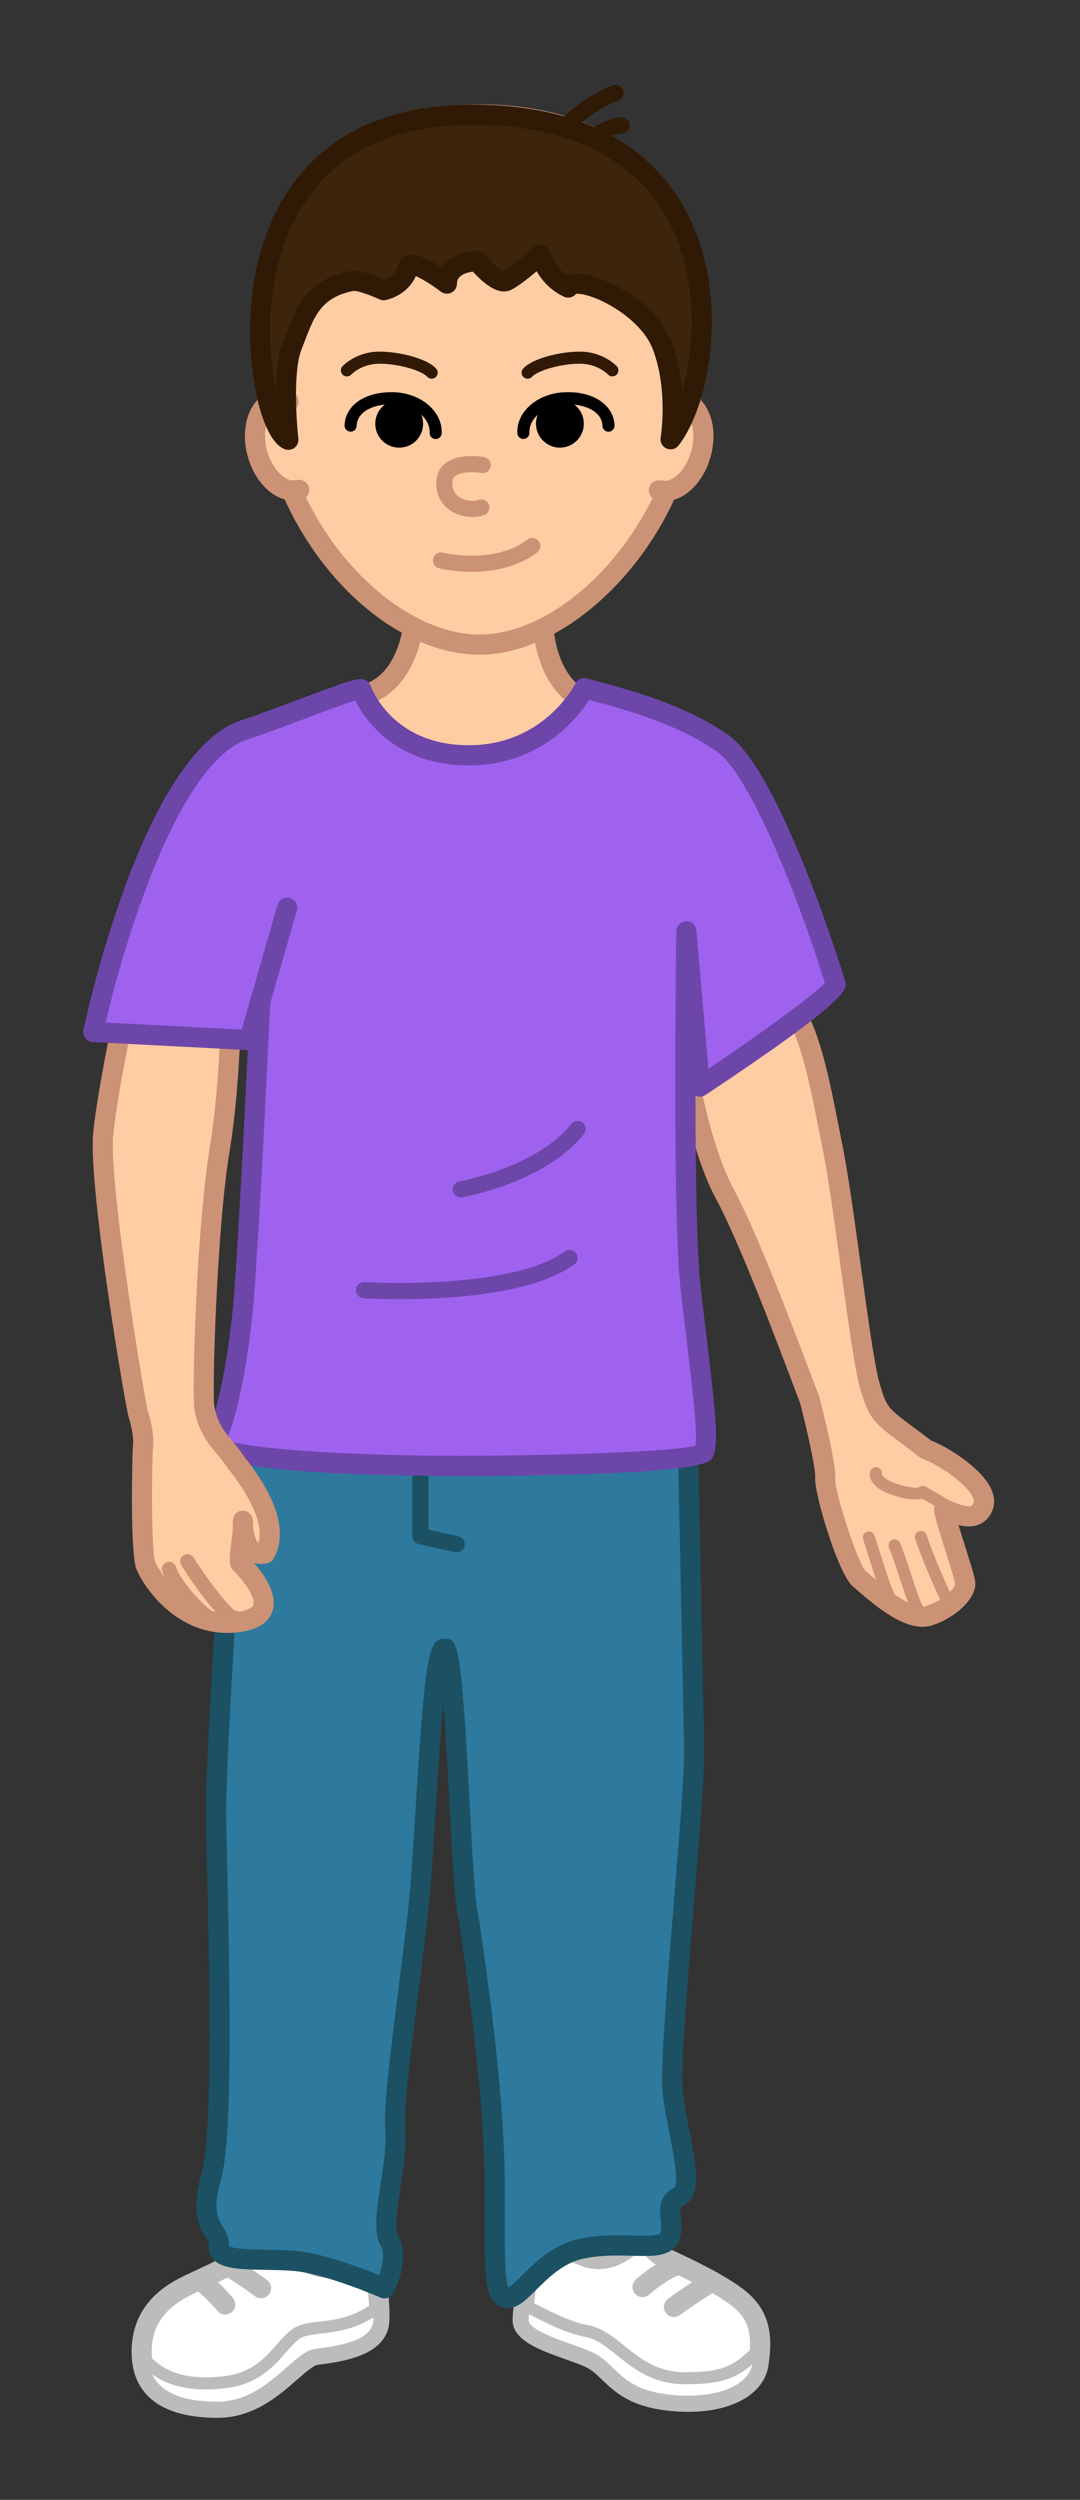 <?xml version="1.0" encoding="utf-8"?>
<!-- Generator: Adobe Illustrator 15.0.0, SVG Export Plug-In . SVG Version: 6.00 Build 0)  -->
<!DOCTYPE svg PUBLIC "-//W3C//DTD SVG 1.1//EN" "http://www.w3.org/Graphics/SVG/1.1/DTD/svg11.dtd">
<svg version="1.1" id="Layer_1" xmlns="http://www.w3.org/2000/svg" xmlns:xlink="http://www.w3.org/1999/xlink" x="0px" y="0px"
	 width="134px" height="310px" viewBox="0 0 134 310" enable-background="new 0 0 134 310" xml:space="preserve">
<rect x="0" y="0" width="134" height="310" fill="#333333" stroke="none"/>
<g id="Child5.svg">
	<path id="Shoes" fill="#FFFFFF" d="M79.393,277.734c0.697,0,1.844,1.545,2.492,1.942c0.647,0.399,6.36,2.776,9.521,5.155
		c3.16,2.379,3.137,5.242,2.705,8.303s-4.409,5.264-11.018,4.58c-6.607-0.683-7.076-4.082-10.017-5.371
		c-2.94-1.287-8.294-2.464-8.229-4.682c0.064-2.217,1.049-8.807,1.591-9.816c0.087-0.162,0.142-0.371,0.183-0.6
		c1.463,0.68,3.388,1.54,5.783,2.521C76.133,281.296,78.693,277.732,79.393,277.734z M26.996,298.579
		c6.312,0,9.771-6.231,12.254-6.562c2.482-0.332,7.637-0.877,7.811-4.207c0.113-2.166-0.418-6.459-0.771-8.562
		c-1.044,0.186-2.392,2.077-4.737,2.077c-4.226,0-6.318-3.286-8.767-3.068c-1.799,1.654-7.164,4.038-8.886,4.851
		c-2.104,0.99-6.065,2.971-6.313,8.045C17.339,296.229,20.684,298.579,26.996,298.579z"/>
	<path id="Shoes1" fill="#FFFFFF" d="M72.771,289.068c3.888,0.709,5.918,5.855,12.26,5.855c5.188,0,6.609-1.011,9.27-3.669
		c-0.031,0.616-0.1,1.242-0.189,1.878c-0.432,3.061-4.409,5.264-11.018,4.58c-6.607-0.684-7.076-4.082-10.017-5.371
		s-8.294-2.464-8.229-4.682c0.014-0.457,0.066-1.105,0.146-1.846C67.546,287.119,70.339,288.626,72.771,289.068z M17.583,292.083
		c0.19,4.435,3.497,6.497,9.411,6.497c6.314,0,9.771-6.23,12.254-6.561c2.484-0.332,7.637-0.877,7.812-4.207
		c0.027-0.543,0.017-1.188-0.022-1.875c-3.868,3.176-7.744,2.342-9.749,3.188c-2.375,1-3.625,5.5-9.125,6.25
		C23.678,295.986,19.857,295.184,17.583,292.083z"/>
	<path id="ShoesBorder" fill="#BCBCBC" d="M82.969,298.956c-4.772-0.493-6.705-2.351-8.258-3.841
		c-0.713-0.686-1.329-1.276-2.132-1.629c-0.685-0.301-1.526-0.602-2.418-0.918c-3.263-1.164-6.636-2.366-6.56-4.945
		c0.057-1.941,0.994-8.98,1.735-10.363c0.003-0.005,0.028-0.063,0.058-0.234c0.068-0.383,0.311-0.711,0.654-0.891
		c0.345-0.177,0.752-0.186,1.104-0.023c1.767,0.824,3.695,1.664,5.729,2.5c0.472,0.193,0.925,0.287,1.388,0.287
		c1.426,0,2.594-0.914,3.446-1.582c0.618-0.483,1.066-0.836,1.679-0.836c0.951,0,1.733,0.774,2.49,1.523
		c0.213,0.21,0.535,0.531,0.653,0.605c0.122,0.072,0.651,0.32,1.165,0.56c2.086,0.976,5.971,2.792,8.456,4.662
		c3.774,2.843,3.627,6.382,3.19,9.478c-0.496,3.51-4.391,5.779-9.924,5.779C84.639,299.088,83.811,299.044,82.969,298.956z
		 M84.129,282.205c-1.242,0.415-2.998,1.829-3.568,2.339c-0.239,0.213-0.537,0.317-0.834,0.317c-0.342,0-0.685-0.141-0.932-0.418
		c-0.46-0.514-0.416-1.305,0.098-1.764c0.166-0.147,1.215-1.074,2.476-1.867l-0.006,0.004c-0.052-0.026-0.097-0.053-0.136-0.075
		c-0.362-0.226-0.724-0.581-1.104-0.959c-0.179-0.177-0.457-0.455-0.681-0.644c-0.064,0.049-0.131,0.102-0.188,0.146
		c-1.009,0.791-2.698,2.113-4.987,2.113c-0.783,0-1.568-0.16-2.336-0.476c-1.592-0.651-3.121-1.31-4.561-1.96
		c-0.344,1.309-0.841,4.359-1.102,6.662c2.273,1.168,4.603,2.336,6.636,2.705c1.772,0.322,3.139,1.422,4.585,2.585
		c1.99,1.603,4.05,3.259,7.541,3.259c4.396,0,5.849-0.686,8.003-2.729l0.002,0.002c0.153-2.377-0.339-4.082-2.381-5.618
		c-0.653-0.492-1.427-0.987-2.245-1.464l-0.005,0.003c-2.108,1.299-4.025,2.708-4.046,2.724c-0.223,0.164-0.483,0.243-0.74,0.243
		c-0.383,0-0.762-0.176-1.008-0.509c-0.409-0.557-0.291-1.338,0.266-1.748c0.071-0.053,1.363-1.002,3.021-2.08l-0.006,0.004
		c-0.602-0.307-1.187-0.592-1.728-0.852L84.129,282.205z M85.031,295.67c-4.02,0-6.391-1.906-8.48-3.59
		c-1.35-1.086-2.516-2.023-3.914-2.277c-2.229-0.406-4.646-1.611-7-2.818c-0.019,0.27-0.033,0.504-0.039,0.695
		c-0.035,1.125,3.133,2.254,5.23,3.002c0.925,0.33,1.8,0.643,2.55,0.971c1.129,0.496,1.899,1.236,2.716,2.019
		c1.469,1.411,2.988,2.871,7.077,3.294c5.503,0.567,9.636-1.011,10.17-3.773C91.282,294.971,89.419,295.674,85.031,295.67z
		 M18.268,297.038c-1.4-1.468-2.047-3.468-1.928-5.947c0.29-5.942,5.012-8.167,7.029-9.114l0.693-0.324
		c1.92-0.889,6.42-2.975,7.877-4.314c0.203-0.186,0.461-0.3,0.735-0.324c1.497-0.13,2.746,0.605,4.06,1.383
		c1.394,0.828,2.834,1.683,4.816,1.683c1.096,0,1.924-0.579,2.723-1.142c0.589-0.412,1.144-0.801,1.795-0.918
		c0.328-0.056,0.666,0.018,0.941,0.209c0.273,0.191,0.457,0.485,0.512,0.814c0.369,2.195,0.908,6.535,0.787,8.835
		c-0.224,4.243-5.883,4.987-8.602,5.343l-0.293,0.038c-0.534,0.071-1.607,1.013-2.553,1.841c-2.277,1.996-5.396,4.73-9.867,4.73
		C22.965,299.83,20.027,298.893,18.268,297.038z M18.834,291.214c-0.021,0.435-0.011,0.837,0.025,1.22
		c1.982,2.018,5.092,2.76,9.201,2.198c3.256-0.444,4.873-2.29,6.302-3.918c0.836-0.954,1.626-1.854,2.634-2.28
		c0.742-0.311,1.627-0.416,2.65-0.535c1.778-0.209,3.944-0.465,6.141-1.961c-0.077-1.446-0.266-3.201-0.465-4.687
		c-0.891,0.604-2.137,1.326-3.772,1.326c-2.669,0-4.567-1.126-6.092-2.03c-0.851-0.503-1.594-0.945-2.224-1.033
		c-0.641,0.51-1.506,1.053-2.453,1.588c1.396,0.918,2.322,1.629,2.371,1.666c0.549,0.422,0.652,1.205,0.229,1.752
		c-0.245,0.32-0.616,0.488-0.991,0.488c-0.267,0-0.533-0.085-0.762-0.259c-0.013-0.013-1.443-1.108-3.398-2.308
		c-0.401,0.197-0.795,0.386-1.174,0.567l-0.007,0.005c1.027,0.965,1.816,1.911,1.86,1.967c0.439,0.53,0.365,1.319-0.166,1.76
		c-0.234,0.193-0.516,0.287-0.796,0.287c-0.359,0-0.718-0.154-0.964-0.453c-0.01-0.014-1.172-1.409-2.406-2.404l-0.001,0.002
		l-0.146,0.066C21.639,285.555,19.025,287.309,18.834,291.214z M18.881,294.426c1.082,2.284,3.762,3.402,8.116,3.402
		c3.719,0,6.397-2.346,8.548-4.232c1.381-1.213,2.473-2.17,3.605-2.32l0.299-0.039c2.35-0.309,6.727-0.883,6.863-3.463
		c0.006-0.123,0.012-0.254,0.014-0.395c-2.395,1.525-4.729,1.799-6.499,2.006c-0.912,0.109-1.699,0.201-2.245,0.432
		c-0.691,0.289-1.338,1.029-2.088,1.886c-1.523,1.735-3.416,3.896-7.229,4.416C24.312,296.656,21.152,296.084,18.881,294.426z"/>
	<path id="Pants" fill="#2E799E" d="M29.83,175.503c0,0-0.499,7.5-0.833,10.5s-2.104,29.778-2.192,38.289
		c-0.052,5.12,1.324,38.996-0.578,45.55c-1.9,6.553,1.191,6.631,0.93,8.733c-0.264,2.102,5.16,1.458,9.326,1.79
		c4.168,0.334,11.211,3.402,11.211,3.402s1.943-3.693,0.632-5.877c-1.31-2.182,1.091-9.388,0.721-13.654
		c-0.37-4.266,2.118-19.754,2.991-28.926c0.873-9.17,1.523-30.629,3.072-30.85s1.99,30.238,3.041,33.389
		c0.789,5.387,2.529,17.217,3.072,27.699c0.541,10.482-0.547,18.541,1.361,19.355c1.908,0.816,4.398-5.018,9.652-6.067
		c5.254-1.049,9.852,0.591,10.771-1.313s-0.92-4.064,1.291-5.172c2.211-1.106-0.758-9.514-0.885-13.711
		c-0.219-7.205,2.843-35.541,2.715-41.883c-0.295-14.523-0.798-40.59-0.965-43.59L29.83,175.503z"/>
	<path id="PantsBorder" fill="#1B5163" d="M62.091,286.049c-1.991-0.85-1.978-4.059-1.954-10.455
		c0.012-2.947,0.024-6.289-0.166-9.986c-0.535-10.324-2.225-21.877-3.037-27.428l-0.01-0.062c-0.458-1.593-0.749-6.698-1.178-14.784
		c-0.196-3.693-0.447-8.428-0.739-12.15c-0.376,3.982-0.7,9.19-0.95,13.221c-0.26,4.207-0.507,8.179-0.777,11.021
		c-0.318,3.339-0.855,7.562-1.375,11.646c-0.904,7.113-1.842,14.465-1.615,17.054c0.177,2.033-0.208,4.544-0.581,6.976
		c-0.36,2.367-0.812,5.312-0.312,6.146c1.625,2.708-0.365,6.662-0.598,7.103c-0.304,0.582-1.005,0.827-1.605,0.563
		c-0.068-0.031-6.897-2.991-10.811-3.304c-1.044-0.084-2.193-0.103-3.303-0.123c-3.109-0.053-5.566-0.096-6.658-1.354
		c-0.412-0.478-0.589-1.067-0.508-1.714c0.029-0.248-0.051-0.413-0.389-0.957c-0.762-1.236-1.911-3.104-0.5-7.971
		c1.424-4.901,0.925-26.461,0.656-38.043c-0.082-3.484-0.14-6.004-0.127-7.172c0.088-8.666,1.862-35.381,2.199-38.414
		c0.327-2.937,0.824-10.369,0.829-10.443c0.042-0.637,0.558-1.141,1.194-1.166l55.332-2.333c0.68-0.039,1.264,0.496,1.302,1.181
		c0.144,2.575,0.519,21.369,0.821,36.473l0.145,7.162c0.062,3.058-0.587,10.94-1.275,19.287c-0.764,9.269-1.553,18.851-1.439,22.582
		c0.042,1.363,0.434,3.34,0.811,5.25c0.898,4.547,1.674,8.471-0.615,9.616c-0.465,0.232-0.522,0.347-0.397,1.543
		c0.091,0.87,0.205,1.953-0.327,3.056c-0.818,1.69-2.996,1.69-4.166,1.69c-0.453,0-0.945-0.011-1.467-0.026
		c-0.57-0.015-1.18-0.031-1.82-0.031c-1.023,0-2.572,0.037-4.199,0.363c-2.541,0.508-4.414,2.369-5.919,3.861
		c-1.297,1.289-2.324,2.309-3.599,2.309C62.662,286.232,62.369,286.173,62.091,286.049z M31.005,176.703
		c-0.153,2.213-0.503,7.111-0.762,9.438c-0.298,2.676-2.097,29.623-2.185,38.163c-0.013,1.125,0.049,3.757,0.127,7.089
		c0.375,16.221,0.656,33.933-0.754,38.797c-1.104,3.803-0.396,4.949,0.228,5.961c0.374,0.604,0.834,1.349,0.757,2.406
		c0.695,0.362,3.094,0.404,4.712,0.432c1.149,0.021,2.337,0.041,3.458,0.132c3.329,0.266,8.236,2.123,10.455,3.021
		c0.418-1.164,0.742-2.725,0.215-3.604c-0.965-1.609-0.523-4.484-0.014-7.812c0.349-2.285,0.711-4.648,0.562-6.379
		c-0.25-2.857,0.66-10.011,1.625-17.586c0.514-4.062,1.051-8.266,1.364-11.566c0.267-2.801,0.511-6.754,0.771-10.938
		c1.187-19.072,1.632-20.781,3.369-21.031c0.059-0.009,0.135-0.014,0.193-0.014c1.732,0,2.092,0.611,3.12,19.998
		c0.325,6.118,0.692,13.053,1.091,14.246c0.024,0.07,0.04,0.143,0.051,0.215l0.022,0.152c0.817,5.59,2.521,17.22,3.062,27.662
		c0.193,3.767,0.182,7.146,0.168,10.125c-0.013,3.33-0.027,7.076,0.448,8.062c0.404-0.222,1.15-0.962,1.712-1.521
		c1.651-1.641,3.913-3.887,7.191-4.541c1.844-0.368,3.559-0.412,4.689-0.412c0.664,0,1.297,0.017,1.887,0.033
		c0.498,0.013,0.968,0.025,1.4,0.025c1.729,0,1.9-0.251,1.914-0.279c0.223-0.461,0.162-1.037,0.092-1.705
		c-0.125-1.193-0.314-3,1.709-3.998c0.568-0.711-0.232-4.76-0.662-6.938c-0.416-2.102-0.809-4.089-0.856-5.659
		c-0.118-3.872,0.679-13.526,1.447-22.862c0.683-8.279,1.327-16.101,1.268-19.031l-0.146-7.162
		c-0.258-12.871-0.602-30.027-0.77-35.151l-30.801,1.3V189.7l3.717,0.823c0.539,0.121,0.879,0.654,0.76,1.193
		c-0.104,0.467-0.518,0.783-0.976,0.783c-0.071,0-0.146-0.006-0.218-0.023l-4.5-1c-0.457-0.103-0.783-0.508-0.783-0.977v-14.646
		C51.164,175.854,31.001,176.703,31.005,176.703z"/>
	<path id="Body" fill="#FFCDA4" d="M67.387,77.913c0.527,4.441,2.164,8.483,7.271,9.953c5.204,1.801-1.504,12.611-14.215,12.611
		S37.225,87.266,43.73,86.465c5.158-0.491,6.925-5.163,7.521-8.701c-6.091-3.122-11.743-9.346-15.055-16.938l0.933-0.079
		c-2.033,0.556-4.357-1.463-5.193-4.512c-0.836-3.05,0.137-5.972,2.168-6.529c0.56-0.153,1.143-0.112,1.709,0.092l-2.476,0.264
		c-0.11-1.096-0.169-2.203-0.169-3.316c0-2.568,0.258-12.817,0.746-14.955c2.807-12.297,13.203-17.593,25.598-17.593
		c12.411,0,22.816,5.309,25.608,17.642c0.481,2.125,0.735,12.358,0.735,14.906c0,1.144-0.062,2.283-0.182,3.411l-2.07-0.487
		c0.398-0.071,0.799-0.058,1.188,0.049c2.042,0.559,3.017,3.494,2.179,6.558c-0.84,3.062-3.176,5.09-5.218,4.532l1.011,0.069
		c-3.408,7.69-9.227,13.974-15.381,17.037L67.387,77.913z M85.293,132.785c1.111,6.161,2.801,11.881,4.585,15.182
		c3.224,5.961,8.177,19.291,10.599,25.701c0,0,2.045,7.875,1.912,9.688c-0.133,1.817,2.914,11.396,4.271,12.468
		c1.356,1.075,5.825,5.448,8.58,4.557c2.752-0.892,4.649-2.938,4.521-4.075c-0.125-1.137-2.839-8.896-2.582-9.084
		c0.256-0.185,3.801,2.217,4.799-0.408c1-2.627-5.004-6.377-7.065-7.063c-5.474-4.229-5.755-3.75-6.958-7.778
		c-1.204-4.033-3.082-21.743-4.584-29.347c-1.504-7.604-2.324-12.293-4.327-16.544 M14.986,127.713
		c-1.131,5.52-1.957,10.432-2.189,12.936c-0.592,6.399,3.998,33.716,4.354,34.748c0.357,1.033,0.727,2.808,0.584,4.054
		c-0.178,2.452-0.244,13.302,0.344,14.676c0.587,1.374,4.357,7.937,11.416,7.039c7.057-0.899,0.292-7.337,0.292-7.337
		c-0.165-1.264,0.437-3.298,0.344-5.203c-0.026-0.514-0.259,4.634,2.733,4.02c2.42-4.324-3.21-10.692-3.854-11.68
		c-1.229-1.887-3.021-2.934-3.647-6.326c-0.337-1.809,0.28-22.515,1.903-32.205c0.76-4.539,1.135-10.158,1.324-14.675"/>
	<path id="BodyBorder" fill="#CC9275" d="M116.643,198.355c-0.75-1.559-2.453-5.492-3.095-7.543
		c-0.122-0.395,0.097-0.815,0.492-0.939c0.397-0.125,0.815,0.096,0.94,0.492c0.629,2.01,2.168,5.527,2.871,7.043h0.004
		c0.414-0.417,0.641-0.78,0.66-0.967c-0.053-0.434-0.733-2.594-1.23-4.174c-1.234-3.918-1.579-5.015-1.309-5.582l-0.021,0.049
		l-1.525-0.881c-1.287,0.365-3.716-0.324-4.892-0.959c-1.524-0.828-1.709-1.734-1.595-2.351c0.078-0.409,0.474-0.676,0.875-0.601
		c0.408,0.076,0.677,0.469,0.601,0.875c-0.013,0.07,0.083,0.23,0.323,0.424c1.166,0.939,3.82,1.371,4.214,1.229
		c0.241-0.229,0.604-0.272,0.894-0.107l3.041,1.756l0.006-0.018c0.139,0.049,0.275,0.105,0.412,0.162
		c0.508,0.209,1.696,0.701,2.213,0.479c0.047-0.021,0.172-0.074,0.287-0.378c0.063-0.168,0.023-0.407-0.121-0.713
		c-0.869-1.828-4.573-4.189-6.172-4.719c-0.134-0.045-0.259-0.111-0.369-0.197c-0.981-0.758-1.793-1.363-2.475-1.871
		c-3.27-2.436-3.843-2.942-4.917-6.54c-0.682-2.284-1.532-8.49-2.432-15.06c-0.739-5.391-1.502-10.965-2.181-14.402l-0.353-1.782
		c-1.267-6.445-2.104-10.702-3.88-14.471c-0.294-0.625-0.027-1.37,0.598-1.664c0.624-0.295,1.37-0.026,1.664,0.598
		c1.907,4.049,2.768,8.428,4.071,15.055l0.351,1.78c0.693,3.508,1.463,9.12,2.205,14.548c0.848,6.188,1.725,12.584,2.352,14.684
		c0.867,2.904,0.986,2.992,4.016,5.252c0.654,0.484,1.428,1.061,2.352,1.773c2.023,0.756,6.205,3.366,7.43,5.945
		c0.557,1.175,0.416,2.102,0.199,2.672c-0.405,1.066-1.11,1.559-1.631,1.783c-0.846,0.365-1.774,0.291-2.588,0.086
		c0.233,0.771,0.51,1.646,0.744,2.395c0.855,2.721,1.268,4.067,1.331,4.646c0.216,1.913-2.247,4.387-5.379,5.404
		c-0.375,0.121-0.762,0.177-1.158,0.177c-2.808,0-6.032-2.767-7.868-4.341c-0.289-0.248-0.531-0.456-0.713-0.602
		c-1.889-1.494-4.879-11.664-4.742-13.539c0.082-1.101-1.03-6.029-1.856-9.218l-0.528-1.399c-2.453-6.506-7.021-18.621-9.977-24.084
		c-1.794-3.319-3.557-9.133-4.717-15.555c-0.121-0.679,0.33-1.329,1.009-1.452c0.683-0.125,1.329,0.329,1.452,1.009
		c1.115,6.175,2.779,11.711,4.455,14.809c3.035,5.615,7.468,17.371,10.117,24.395l0.551,1.461c0.016,0.041,0.029,0.084,0.041,0.127
		c0.349,1.35,2.088,8.174,1.947,10.094c-0.104,1.41,2.733,10.349,3.799,11.396c0.203,0.159,0.472,0.389,0.791,0.662
		c0.136,0.116,0.295,0.252,0.472,0.402c-0.239-0.719-0.527-1.625-0.88-2.743c-0.275-0.871-0.532-1.687-0.725-2.258
		c-0.134-0.392,0.077-0.818,0.471-0.951c0.392-0.132,0.817,0.079,0.949,0.472c0.195,0.579,0.457,1.404,0.734,2.286
		c0.488,1.545,1.305,4.132,1.537,4.504c0.095,0.132,0.139,0.286,0.139,0.437l-0.001,0.002c0.573,0.402,1.169,0.781,1.74,1.068
		c-0.291-0.752-0.644-1.797-1.117-3.252c-0.442-1.363-0.901-2.771-1.237-3.513c-0.17-0.377-0.004-0.821,0.373-0.992
		c0.377-0.172,0.822-0.006,0.994,0.373c0.37,0.818,0.82,2.202,1.297,3.667c0.489,1.502,1.223,3.754,1.564,4.213v0.03
		c0.111-0.009,0.217-0.028,0.316-0.062c0.688-0.225,1.287-0.518,1.789-0.83V198.355z M29.668,199.874
		c-0.115-0.062-0.247-0.097-0.385-0.101c-0.932-0.403-3.948-4.504-5.262-6.621c-0.26-0.42-0.815-0.553-1.237-0.289
		c-0.422,0.26-0.554,0.816-0.291,1.238c0.325,0.521,2.348,3.742,4.267,5.78c-0.148-0.024-0.295-0.054-0.438-0.086l0.008,0.007
		c-1.319-0.856-4.038-3.972-4.485-5.479c-0.141-0.477-0.642-0.742-1.119-0.607c-0.476,0.141-0.748,0.641-0.605,1.119
		c0.074,0.244,0.193,0.526,0.35,0.834c-0.822-1.111-1.228-2.011-1.238-2.036c-0.431-1.239-0.453-11.286-0.246-14.093
		c0.181-1.577-0.321-3.609-0.647-4.553c-0.305-1.073-4.864-28.04-4.291-34.224c0.229-2.485,1.062-7.389,2.169-12.8
		c0.139-0.677-0.297-1.337-0.974-1.476c-0.675-0.138-1.336,0.297-1.476,0.974c-1.125,5.494-1.972,10.503-2.209,13.071
		c-0.621,6.71,4.053,34.22,4.418,35.271c0.334,0.973,0.631,2.529,0.521,3.504c-0.115,1.563-0.356,13.459,0.437,15.31
		c0.987,2.312,4.832,7.88,11.262,7.881c0.474,0,0.959-0.032,1.459-0.094c2.281-0.291,3.676-1.169,4.147-2.608
		c0.703-2.141-1.094-4.628-2.294-5.982c0.495,0.152,1.038,0.173,1.611,0.056c0.355-0.073,0.66-0.297,0.838-0.613
		c2.527-4.514-1.864-10.289-3.518-12.463c-0.174-0.233-0.31-0.405-0.377-0.509c-0.397-0.607-0.832-1.123-1.252-1.62
		c-0.209-0.249-0.324-0.524-0.518-0.771c-0.714-0.903-1.393-1.838-1.697-3.48c-0.305-1.701,0.303-22.2,1.907-31.771
		c0.636-3.79,1.087-8.779,1.341-14.828c0.03-0.691-0.507-1.273-1.195-1.302c-0.709-0.038-1.273,0.506-1.301,1.196
		c-0.25,5.947-0.693,10.833-1.311,14.521c-1.615,9.646-2.29,30.536-1.898,32.639c0.506,2.742,1.704,4.16,2.764,5.412
		c0.388,0.459,0.754,0.892,1.065,1.369c0.087,0.135,0.255,0.358,0.482,0.658c1.157,1.521,4.512,5.931,3.618,9.022
		c-0.416-0.369-0.616-1.36-0.68-2.058c0.006-0.233,0.004-0.471-0.008-0.707c-0.025-0.523-0.377-1.012-0.877-1.17
		c-0.498-0.154-1.043,0.015-1.363,0.429c-0.149,0.19-0.229,0.495-0.256,0.86h-0.001c0,0.002,0,0.006,0,0.008
		c-0.014,0.199-0.012,0.41,0.003,0.637c-0.021,0.654-0.111,1.336-0.197,1.997c-0.125,0.965-0.244,1.876-0.142,2.665
		c0.036,0.281,0.17,0.546,0.376,0.74c1.248,1.191,2.811,3.346,2.5,4.287C31.297,199.396,30.65,199.709,29.668,199.874 M68.75,78.591
		c0.643,4.074,2.314,6.942,6.314,8.094c1.92,0.665,2.894,2.388,2.539,4.494c-0.727,4.312-7.254,10.549-17.164,10.549
		c-10.192,0-19.637-8.166-19.94-13.103c-0.112-1.849,1.065-3.152,3.108-3.403c3.978-0.379,5.602-3.766,6.257-6.753v0.002
		c-5.837-3.239-11.181-9.153-14.546-16.536c-2.049-0.564-3.838-2.62-4.592-5.369c-0.758-2.777-0.22-5.54,1.305-7.048
		c-0.075-0.927-0.114-1.858-0.114-2.772c0-2.426,0.241-12.886,0.776-15.233C35.385,19.716,45.16,12.949,59.51,12.949
		c14.372,0,24.15,6.785,26.828,18.615c0.555,2.451,0.766,13.432,0.766,15.183c0,0.957-0.043,1.928-0.125,2.897
		c1.461,1.539,1.947,4.226,1.197,6.963c-0.744,2.711-2.513,4.769-4.537,5.367c-3.412,7.371-8.953,13.381-14.886,16.617H68.75z
		 M33.82,51.268c-0.783,0.742-1.262,2.511-0.678,4.638c0.6,2.19,2,3.499,3.062,3.666l0.816-0.069c0.64-0.068,1.225,0.39,1.336,1.026
		c0.078,0.438-0.082,0.869-0.396,1.149c4.818,9.937,13.696,17.01,21.55,17.01c7.744,0,16.577-7.029,21.451-16.911
		c-0.338-0.277-0.52-0.721-0.441-1.177c0.106-0.634,0.681-1.077,1.317-1.039l0.898,0.062c1.077-0.201,2.431-1.496,3.028-3.677
		c0.572-2.095,0.106-3.882-0.658-4.638l-1.791-0.422c-0.576-0.136-0.979-0.658-0.963-1.251c0.017-0.592,0.447-1.092,1.029-1.196
		c0.393-0.071,0.789-0.083,1.176-0.037c0.03-0.554,0.045-1.108,0.045-1.656c0-2.962-0.276-12.742-0.705-14.63
		C80.617,17.613,67.21,15.448,59.51,15.448c-7.688,0-21.078,2.159-24.379,16.621c-0.433,1.899-0.714,11.707-0.714,14.677
		c0,0.54,0.015,1.085,0.043,1.633c0.586-0.051,1.187,0.032,1.774,0.244c0.547,0.197,0.886,0.747,0.818,1.325
		c-0.07,0.578-0.531,1.032-1.109,1.094L33.82,51.268z M42.994,88.474c0.184,3.031,8.102,10.755,17.443,10.755
		c8.841,0,14.188-5.426,14.699-8.464c0.198-1.178-0.371-1.536-0.828-1.696c-5.222-1.503-7.174-5.542-7.924-9.344
		c-2.301,0.949-4.625,1.464-6.875,1.464c-2.434,0-4.921-0.56-7.356-1.597c-1.022,3.855-3.407,7.652-8.272,8.115
		C42.956,87.821,42.977,88.152,42.994,88.474z"/>
	<path id="NoseMouth" fill="#CC9275" d="M54.471,70.477c-0.535-0.132-0.863-0.673-0.732-1.21c0.131-0.536,0.673-0.865,1.209-0.733
		c0.062,0.017,6.357,1.511,10.494-1.622c0.441-0.335,1.069-0.247,1.402,0.193s0.247,1.067-0.193,1.4
		c-2.55,1.931-5.671,2.403-8.119,2.403C56.287,70.908,54.611,70.511,54.471,70.477z M58.633,64.112c0.54,0,1.04-0.085,1.443-0.236
		c0.518-0.194,0.777-0.771,0.584-1.288c-0.195-0.519-0.771-0.776-1.288-0.585c-0.509,0.192-1.628,0.168-2.407-0.372
		c-0.561-0.389-0.833-0.962-0.833-1.753c0-0.484,0.179-0.697,0.333-0.827c0.694-0.584,2.364-0.552,3.256-0.399
		c0.543,0.103,1.061-0.267,1.156-0.811c0.096-0.543-0.265-1.061-0.809-1.158c-0.329-0.06-3.256-0.533-4.887,0.833
		c-0.688,0.576-1.052,1.392-1.052,2.362c0,1.837,0.923,2.861,1.695,3.397C56.676,63.864,57.709,64.112,58.633,64.112z"/>
	<path id="Shirt" fill="#9F62EF" d="M32.296,124.155c-0.562,11.792-1.638,33.354-2.247,39.034
		c-0.664,6.196-1.652,10.797-2.609,13.625l0.789,1.153l0.764,0.907l1.117,1.482c6.179,1.069,19.063,1.422,26.56,1.422
		c10.401,0,29.606-0.428,30.606-1.596c1-1.166-0.611-11.684-1.611-20.684s-0.5-44-0.5-44l1.675,19.254
		c0,0,17.198-11.431,16.825-12.754c-0.958-3.398-8.327-25.849-14.012-29.828c-5.684-3.979-12.988-5.672-17.155-6.839
		c0,0-4.167,8.333-14.333,8.333S44.998,86,44.831,85.5s-9.833,3.499-14.5,5c-11.667,3.832-18.753,37.477-18.753,37.477l19.333,1
		l4.717-16.404"/>
	<path id="ShirtBorder" fill="#6D46AA" d="M10.352,127.719c0.295-1.402,7.375-34.395,19.594-38.409
		c1.836-0.591,4.465-1.576,7.007-2.529c7.134-2.676,7.649-2.79,8.386-2.438c0.305,0.146,0.567,0.441,0.676,0.76
		c0.024,0.074,2.596,7.313,12.147,7.313c9.235,0,13.058-7.333,13.215-7.642c0.267-0.538,0.88-0.806,1.455-0.646
		c0.442,0.124,0.921,0.255,1.431,0.393c4.32,1.174,10.851,2.948,16.104,6.626c6.569,4.6,14.426,30.259,14.497,30.513
		c0.277,0.98,0.621,2.199-17.336,14.134c-0.367,0.244-0.836,0.276-1.234,0.085c-0.001,0-0.003-0.001-0.004-0.002
		c0.014,9.367,0.15,19.314,0.613,23.484c0.226,2.015,0.479,4.108,0.729,6.156c1.356,11.139,1.583,14.32,0.591,15.479
		c-1.516,1.767-20.422,2.031-31.557,2.031c-6.209,0-18.355-0.159-25.521-1.286c-0.265-0.364-0.508-0.685-0.711-0.95
		c-0.174-0.232-0.309-0.405-0.377-0.509c-0.396-0.608-0.832-1.123-1.252-1.62c-0.895-1.057-1.674-1.993-2.098-3.732
		c0.758-2.693,1.54-6.646,2.102-11.877c0.51-4.757,1.349-20.689,1.944-32.833l-19.239-0.995c-0.365-0.018-0.703-0.196-0.927-0.486
		C10.364,128.45,10.279,128.077,10.352,127.719z M36.828,112.921l-3.29,11.44c-0.581,12.189-1.64,33.303-2.246,38.959
		c-0.667,6.227-1.754,11.57-2.979,14.753l0.672,0.806c3.994,0.932,15.486,1.65,27.683,1.65c12.296,0,27.013-0.51,29.622-1.254
		c0.293-1.701-0.529-8.45-1.139-13.451c-0.25-2.057-0.506-4.16-0.73-6.186c-0.998-8.975-0.529-42.724-0.508-44.156
		c0.01-0.666,0.54-1.207,1.205-1.231c0.688-0.062,1.234,0.479,1.291,1.141L87.9,132.54c6.539-4.406,13.127-9.172,14.429-10.654
		c-1.714-5.832-8.563-25.308-13.394-28.688c-4.897-3.428-11.174-5.134-15.328-6.263c-0.176-0.048-0.35-0.095-0.518-0.141
		c-1.464,2.296-6.054,8.123-14.928,8.123c-9.096,0-12.908-5.707-14.087-8.042c-1.306,0.395-3.997,1.404-6.244,2.247
		c-2.569,0.963-5.226,1.96-7.11,2.566c-8.57,2.815-15.311,25.075-17.605,35.117l16.869,0.872l1.103-3.834
		c0.007-0.025,0.013-0.051,0.021-0.075l3.32-11.541c0.19-0.663,0.879-1.045,1.547-0.855
		C36.637,111.563,37.02,112.255,36.828,112.921z M57.166,148.5c0.059,0,0.117-0.005,0.178-0.016
		c0.422-0.076,10.426-1.923,15.108-7.865c0.341-0.433,0.267-1.062-0.167-1.404c-0.436-0.341-1.062-0.267-1.405,0.166
		c-4.209,5.341-13.795,7.117-13.891,7.135c-0.546,0.099-0.907,0.617-0.81,1.161C56.268,148.16,56.688,148.5,57.166,148.5z
		 M49.572,161.109c6.019,0,16.531-0.575,21.678-4.303c0.448-0.324,0.548-0.949,0.225-1.396c-0.324-0.447-0.949-0.548-1.396-0.223
		c-6.715,4.864-24.673,3.823-24.854,3.812c-0.562-0.021-1.025,0.386-1.06,0.938c-0.033,0.553,0.386,1.026,0.937,1.061
		C45.329,161.012,47.059,161.111,49.572,161.109z"/>
	<path id="Eyes" d="M66.715,51.434c-0.695,0.638-1.06,1.422-1.027,2.226c0.015,0.414-0.308,0.762-0.722,0.778
		c-0.009,0.001-0.019,0.001-0.028,0.001c-0.401,0-0.733-0.317-0.75-0.721c-0.051-1.33,0.554-2.593,1.705-3.557
		c1.095-0.916,2.567-1.455,4.146-1.517c3.546-0.159,6.106,1.551,6.208,4.112c0.016,0.414-0.307,0.762-0.721,0.778
		c-0.406,0.03-0.762-0.306-0.778-0.72c-0.063-1.612-1.698-2.44-3.487-2.634v-0.001c0.684,0.519,1.137,1.326,1.174,2.25
		c0.064,1.638-1.213,3.017-2.85,3.08c-1.638,0.065-3.016-1.211-3.08-2.848c-0.017-0.435,0.06-0.852,0.213-1.231L66.715,51.434z
		 M47.748,50.172v0.002h0.001c-0.688,0.516-1.147,1.326-1.185,2.252c-0.068,1.639,1.205,3.02,2.843,3.087
		c1.636,0.068,3.019-1.203,3.085-2.843c0.018-0.439-0.061-0.86-0.217-1.242c0.675,0.615,1.065,1.4,1.031,2.239
		c-0.017,0.414,0.306,0.763,0.719,0.78c0.01,0.001,0.021,0.001,0.031,0.001c0.399,0,0.731-0.316,0.75-0.719
		c0.107-2.667-2.513-4.948-5.843-5.085c-1.6-0.069-3.088,0.255-4.188,0.903c-1.252,0.737-1.971,1.874-2.024,3.199
		c-0.017,0.413,0.306,0.762,0.72,0.779c0.432,0.03,0.762-0.306,0.779-0.719c0.034-0.822,0.467-1.484,1.288-1.968
		C46.135,50.486,46.895,50.26,47.748,50.172L47.748,50.172z"/>
	<path id="EyeBrows" fill="#301A05" d="M53,46.716c-0.654-0.73-3.445-1.611-5.924-1.611c-2.178,0-3.438,1.285-3.488,1.336
		c-0.283,0.304-0.759,0.317-1.061,0.034c-0.303-0.284-0.317-0.758-0.033-1.06c0.068-0.075,1.73-1.811,4.582-1.811
		c2.482,0,5.902,0.846,7.039,2.107c0.275,0.309,0.252,0.783-0.057,1.06c-0.144,0.129-0.321,0.192-0.502,0.192
		C53.352,46.963,53.146,46.879,53,46.716z M65.465,46.964c0.205,0,0.411-0.084,0.559-0.249c0.657-0.729,3.445-1.61,5.926-1.61
		c2.177,0,3.436,1.285,3.488,1.34c0.285,0.296,0.76,0.309,1.059,0.025c0.299-0.284,0.314-0.754,0.031-1.055
		c-0.068-0.075-1.729-1.811-4.578-1.811c-2.485,0-5.907,0.846-7.04,2.108c-0.277,0.308-0.252,0.783,0.056,1.059
		C65.107,46.899,65.288,46.963,65.465,46.964z"/>
	<path id="Hair" fill="#3D250C" d="M35.777,54.534c0,0-0.932-8.159,0.47-11.665c1.401-3.506,2.19-7.048,7.424-8.03
		c1.147-0.163,3.925,1.146,3.925,1.146s2.617-0.49,3.106-3.106c1.144-0.491,4.741,2.29,4.741,2.29c0-2.781,3.763-2.781,3.763-2.781
		s2.415,2.933,3.599,2.452c1.141-0.465,4.251-3.269,4.251-3.269s0.654,2.778,3.435,4.087c0.817-1.798,9.555,1.686,11.659,7.178
		c2.104,5.492,1.052,11.635,1.052,11.635c6.214-7.934,9.162-40.242-24.526-40.242C24.921,14.229,31.543,53.124,35.777,54.534z"/>
	<path id="HairBorder" fill="#301A05" d="M69.993,14.438c1.341-1.245,3.369-2.789,6.015-3.849c0.514-0.206,1.096,0.044,1.301,0.557
		s-0.045,1.095-0.558,1.301c-1.856,0.743-3.385,1.77-4.538,2.716l0.016,0.006c0.517,0.192,1.017,0.395,1.5,0.608v-0.002
		c0.855-0.59,1.992-1.132,3.346-1.229c0.542-0.045,1.029,0.376,1.068,0.926c0.041,0.55-0.375,1.029-0.926,1.068
		c-0.473,0.034-0.912,0.151-1.312,0.314v0.001c5.013,2.789,7.94,6.662,9.647,10.167c4.926,10.116,2.525,23.254-1.365,28.222
		c-0.354,0.452-0.967,0.603-1.49,0.372c-0.524-0.232-0.823-0.79-0.727-1.354c0.01-0.058,0.971-5.865-0.986-10.977
		c-1.489-3.89-7.115-6.852-9.362-6.852c-0.063,0-0.112,0.003-0.151,0.007c-0.142,0.177-0.33,0.314-0.545,0.393
		c-0.314,0.116-0.662,0.1-0.965-0.042c-1.729-0.813-2.77-2.096-3.373-3.151c-1.07,0.902-2.496,2.028-3.31,2.36
		c-0.239,0.097-0.493,0.146-0.761,0.146c-1.396,0-2.953-1.468-3.847-2.464c-0.737,0.098-1.975,0.422-1.975,1.489
		c0,0.476-0.271,0.912-0.699,1.122c-0.425,0.209-0.938,0.157-1.315-0.133c-1.064-0.824-2.322-1.595-3.09-1.922
		c-1.058,2.442-3.639,2.955-3.763,2.978c-0.257,0.048-0.524,0.014-0.763-0.098c-0.918-0.432-2.512-1.04-3.162-1.048
		c-4.002,0.751-4.912,3.137-6.064,6.158c-0.141,0.367-0.281,0.737-0.43,1.107c-1.053,2.633-0.639,8.876-0.389,11.06
		c0.047,0.424-0.123,0.843-0.455,1.112c-0.226,0.183-0.504,0.279-0.787,0.279c-0.133,0-0.268-0.021-0.396-0.064
		c-3.277-1.092-5.312-11.923-3.888-20.694c1.336-8.234,6.646-22.048,27.181-22.048c4.4,0,8.139,0.54,11.317,1.452V14.438z
		 M34.689,32.112c-1.662,5.992-1.317,12.113-0.455,16.25c0.033-2.166,0.246-4.426,0.856-5.954c0.144-0.357,0.279-0.716,0.415-1.071
		c1.2-3.146,2.561-6.713,7.994-7.732c1.145-0.165,3.232,0.631,4.197,1.054c0.535-0.199,1.543-0.736,1.781-2.007
		c0.076-0.41,0.351-0.755,0.733-0.919c0.247-0.106,0.521-0.16,0.817-0.16c1.078,0,2.587,0.827,3.734,1.579
		c1.016-1.547,3.156-2.012,4.444-2.012c0.373,0,0.728,0.167,0.964,0.455c0.773,0.937,1.852,1.882,2.28,2.033
		c0.687-0.362,2.435-1.782,3.768-2.983c0.328-0.295,0.789-0.396,1.21-0.265c0.421,0.133,0.743,0.477,0.843,0.907
		c0.004,0.02,0.461,1.771,2.104,2.875c0.319-0.138,0.727-0.229,1.244-0.229c2.904,0,9.719,3.294,11.697,8.457
		c0.798,2.083,1.17,4.237,1.318,6.148c1.655-5.662,1.875-13.833-1.334-20.423c-4.025-8.267-12.541-12.636-24.627-12.636
		C42.661,15.479,36.79,24.523,34.689,32.112z"/>
</g>
</svg>
